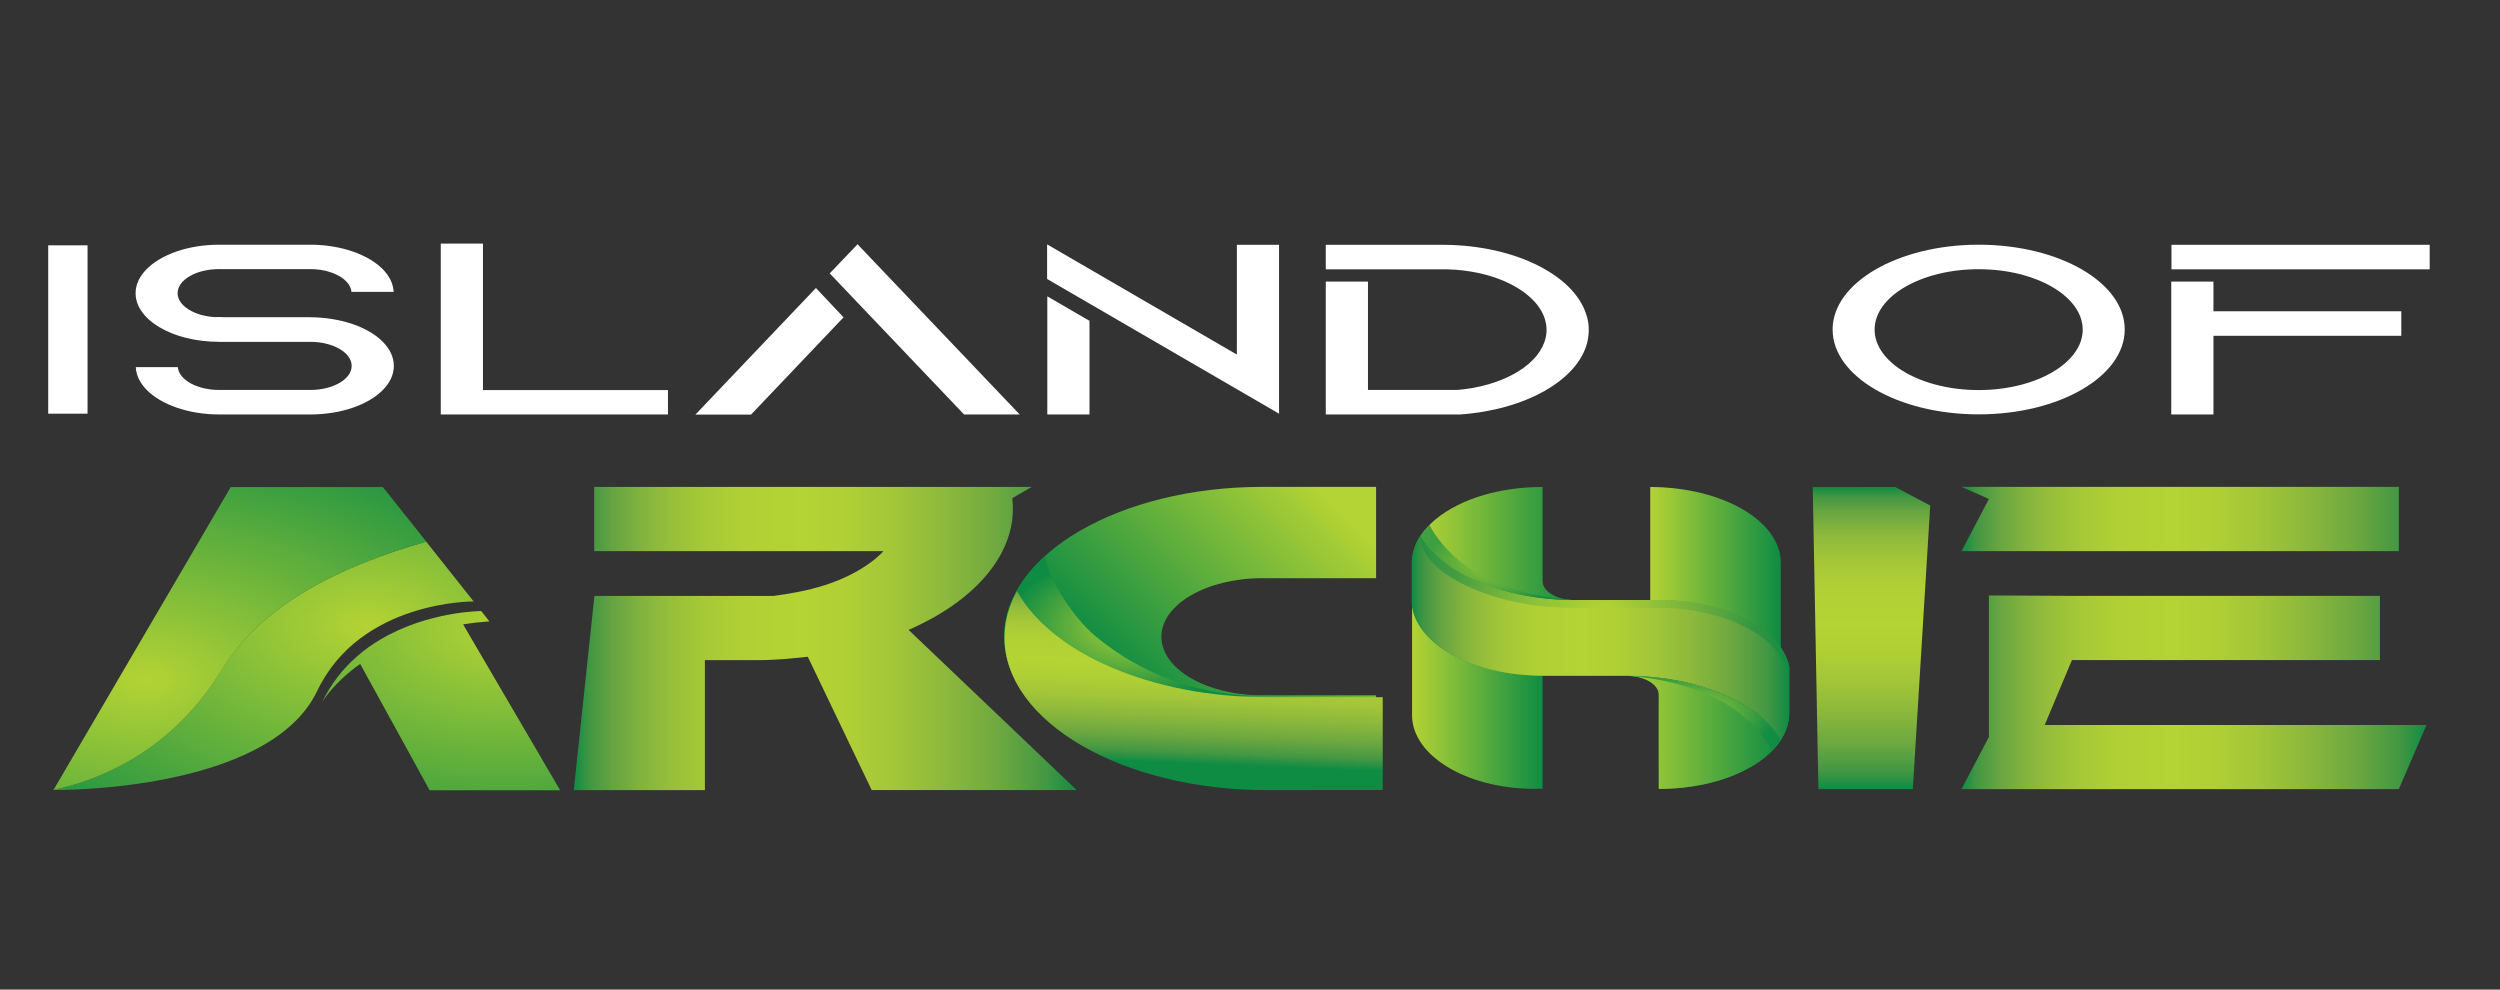 <?xml version="1.0" encoding="utf-8"?>
<!-- Generator: Adobe Illustrator 25.2.3, SVG Export Plug-In . SVG Version: 6.00 Build 0)  -->
<svg version="1.1" id="Layer_1" xmlns="http://www.w3.org/2000/svg" xmlns:xlink="http://www.w3.org/1999/xlink" x="0px" y="0px"
	 viewBox="0 0 1920 760" style="enable-background:new 0 0 1920 760;" xml:space="preserve">
<rect x="0" y="0" width="1920" height="760" fill="#333333" stroke="none"/>
<style type="text/css">
	.st0{fill:#FFFFFF;}
	.st1{fill:url(#SVGID_1_);}
	.st2{fill:url(#SVGID_2_);}
	.st3{fill:url(#SVGID_3_);}
	.st4{fill:url(#SVGID_4_);}
	.st5{fill:none;}
	.st6{fill:#010101;}
	.st7{fill:url(#SVGID_5_);}
	.st8{fill:url(#SVGID_6_);}
	.st9{fill:url(#SVGID_7_);}
	.st10{fill:url(#SVGID_8_);}
	.st11{fill:url(#SVGID_9_);}
	.st12{fill:url(#SVGID_10_);}
	.st13{fill:url(#SVGID_11_);}
	.st14{opacity:0.5;fill:url(#SVGID_12_);enable-background:new    ;}
	.st15{fill:url(#SVGID_13_);}
	.st16{fill:url(#SVGID_14_);}
	.st17{opacity:0.7;fill:url(#SVGID_15_);enable-background:new    ;}
	.st18{fill:url(#SVGID_16_);}
	.st19{opacity:0.7;fill:url(#SVGID_17_);enable-background:new    ;}
	.st20{fill:url(#SVGID_18_);}
	.st21{fill:url(#SVGID_19_);}
	.st22{fill:url(#SVGID_20_);}
	.st23{fill:url(#SVGID_21_);}
	.st24{fill:url(#SVGID_22_);}
	.st25{fill:url(#SVGID_23_);}
</style>
<g id="Layer_1_2_">
	<g>
		<g>
			<path class="st0" d="M36,318.31V187.76h32.4v130.55L36,318.31L36,318.31z M36,187.76v130.55h32.4V187.76H36z M67.24,188.44H37.02
				v129.28h30.22V188.44z"/>
			<path class="st0" d="M294.04,262.53c5.37,5.48,8.43,11.73,8.43,18.48c0,6.75-3.05,12.99-8.43,18.48
				c-11.04,11.23-31.82,18.82-55.79,18.82h-69.74c-23.83,0-44.75-7.6-55.79-18.82c-5.08-5.15-8.13-11.14-8.43-17.55h32.26
				c0.87,9.79,14.82,17.55,31.82,17.55h69.89c17.58,0,31.82-8.27,31.82-18.48s-14.24-18.48-31.82-18.48h-69.89
				c-18.02,0-34.44-4.31-46.06-11.31c-3.78-2.28-6.98-4.72-9.74-7.51c-5.37-5.48-8.43-11.73-8.43-18.48
				c0-6.75,3.05-12.99,8.43-18.48c11.04-11.23,31.82-18.82,55.79-18.82h68.15c0.58,0,1.17,0,1.6,0s1.17,0,1.6,0
				c23.24,0.34,43.3,7.85,54.19,18.74l0,0c5.08,5.15,8.13,11.14,8.43,17.47h-32.4c-0.87-9.54-14.24-17.13-30.66-17.47h-71.05
				c-17.58,0-31.82,8.27-31.82,18.48c0,9.54,12.65,17.47,28.63,18.39c1.01,0,2.18-0.08,3.19-0.08c1.89,0,3.78,0.08,5.52,0.17h64.22
				C262.23,243.8,283,251.31,294.04,262.53z"/>
			<path class="st0" d="M513,299.49v18.82H338.51V187.09h32.4v112.49h142.1v-0.08H513z"/>
			<path class="st0" d="M626.63,221.18l21.21,22.53L576.8,318.4h-42.71L626.63,221.18z M783.11,318.31H740.4l-81.81-85.91
				l-21.36-22.45l21.36-22.36l0,0l21.36,22.45L783.11,318.31z"/>
			<path class="st0" d="M982.31,188.02v129.7l-32.4-18.82l-113.33-65.82l0,0l-32.4-18.82v-26.58l145.73,84.64v-84.31H982.31z
				 M804.33,227.59l32.4,18.82v71.9h-32.4V227.59z"/>
			<path class="st0" d="M1220.16,253.42c0,3.29-0.44,6.41-1.17,9.62c-7.26,28.94-47.37,51.73-97.64,55.27H1018.2V216.29h32.4v83.2
				h68.58c33.27-2.79,60-17.55,66.84-36.54c1.17-3.12,1.74-6.33,1.74-9.62c0-3.12-0.58-6.24-1.6-9.2
				c-3.92-11.31-14.97-21.18-30.22-27.93c-12.65-5.57-28.04-8.95-44.75-9.36h-92.99v-18.82h90.67l0,0
				c56.23,0.34,102.43,24.64,110.13,56.12C1219.87,247.26,1220.16,250.29,1220.16,253.42z"/>
			<path class="st0" d="M1519.61,187.93c62.04,0,112.31,29.2,112.17,65.15c0,36.03-50.27,65.15-112.17,65.15
				c-62.04,0-112.17-29.2-112.17-65.15C1407.44,217.13,1457.72,187.93,1519.61,187.93z M1439.7,253.16
				c0,25.57,35.89,46.41,79.91,46.41s79.91-20.84,79.91-46.41s-35.89-46.41-79.91-46.41S1439.7,227.51,1439.7,253.16z"/>
			<path class="st0" d="M1667.68,206.84v-18.82H1866v18.82L1667.68,206.84L1667.68,206.84z M1699.92,239.07h144.28v18.82h-144.28
				v60.42h-32.4V216.29h32.4V239.07z"/>
		</g>
		
			<linearGradient id="SVGID_1_" gradientUnits="userSpaceOnUse" x1="440.659" y1="168.419" x2="826.983" y2="168.419" gradientTransform="matrix(1 0 0 1 0 322)">
			<stop  offset="0" style="stop-color:#0F8C44"/>
			<stop  offset="0.031" style="stop-color:#419643"/>
			<stop  offset="0.082" style="stop-color:#68A541"/>
			<stop  offset="0.136" style="stop-color:#83B33E"/>
			<stop  offset="0.195" style="stop-color:#98BF3A"/>
			<stop  offset="0.261" style="stop-color:#A7C937"/>
			<stop  offset="0.338" style="stop-color:#B1D035"/>
			<stop  offset="0.459" style="stop-color:#B4D334"/>
			<stop  offset="0.549" style="stop-color:#AFCF35"/>
			<stop  offset="0.645" style="stop-color:#A2C539"/>
			<stop  offset="0.742" style="stop-color:#8CB83C"/>
			<stop  offset="0.841" style="stop-color:#6FA940"/>
			<stop  offset="0.94" style="stop-color:#449743"/>
			<stop  offset="1" style="stop-color:#0F8C44"/>
		</linearGradient>
		<path class="st1" d="M620.38,504.38c-2.62,0.34-5.23,0.59-7.85,0.84c-0.87,0.08-1.89,0.17-3.05,0.25
			c-0.44,0.08-1.01,0.08-1.45,0.17h-0.14c-1.31,0.08-2.62,0.25-3.78,0.34c-0.58,0.08-1.17,0.08-1.74,0.17
			c-1.31,0.08-2.76,0.17-4.07,0.25c-1.6,0.08-2.91,0.17-4.22,0.25l-0.73,0.08h-0.87c-1.31,0.08-2.62,0.08-3.92,0.17
			c-0.29,0-0.73,0-1.17,0c-1.01,0-2.04,0.08-3.05,0.08h-0.13h-1.01h-1.01h-0.14h-0.14c-1.31,0-2.62,0-3.92,0h-36.62v99.83H440.66
			l15.84-149.11h137.31c-0.29,0,14.67-1.77,28.63-5.15c0.44-0.08,0.87-0.17,1.17-0.34c13.08-3.29,24.84-7.93,35.16-13.84
			c7.85-4.47,14.53-9.54,19.76-15.11h-56.09h15.84H456.35v-49.28h335.92l-14.82,8.6c0.29,2.79,0.44,5.48,0.44,8.19
			c0,8.52-1.6,17.04-4.8,25.23c-8.29,21.77-27.32,41.69-54.78,57.47c-2.62,1.52-5.23,2.87-7.7,4.13c-0.87,0.42-1.74,0.93-2.62,1.35
			c-0.14,0.08-0.29,0.17-0.44,0.25c-1.17,0.51-2.18,1.1-3.35,1.6c-0.87,0.42-1.74,0.76-2.47,1.18c-0.44,0.25-0.87,0.42-1.45,0.68
			l-0.44,0.17c-0.58,0.34-1.31,0.59-2.04,0.93l114.35,108.94l14.82,14.09h-157.5"/>
		
			<linearGradient id="SVGID_2_" gradientUnits="userSpaceOnUse" x1="1506.397" y1="167.992" x2="1863.536" y2="167.992" gradientTransform="matrix(1 0 0 1 0 322)">
			<stop  offset="0" style="stop-color:#0F8C44"/>
			<stop  offset="0.031" style="stop-color:#419643"/>
			<stop  offset="0.082" style="stop-color:#68A541"/>
			<stop  offset="0.136" style="stop-color:#83B33E"/>
			<stop  offset="0.195" style="stop-color:#98BF3A"/>
			<stop  offset="0.261" style="stop-color:#A7C937"/>
			<stop  offset="0.338" style="stop-color:#B1D035"/>
			<stop  offset="0.459" style="stop-color:#B4D334"/>
			<stop  offset="0.549" style="stop-color:#AFCF35"/>
			<stop  offset="0.645" style="stop-color:#A2C539"/>
			<stop  offset="0.742" style="stop-color:#8CB83C"/>
			<stop  offset="0.841" style="stop-color:#6FA940"/>
			<stop  offset="0.94" style="stop-color:#449743"/>
			<stop  offset="1" style="stop-color:#0F8C44"/>
		</linearGradient>
		<path class="st2" d="M1842.32,374.01v49.28H1506.4l21.07-40.09l-21.07-9.28h335.92V374.01z M1570.32,556.79h293.21l-21.21,49.28
			H1506.4l21.07-40.09v-9.28v-99.41l63.79,0.34h236.54v49.28h-236.54L1570.32,556.79z"/>
		
			<linearGradient id="SVGID_3_" gradientUnits="userSpaceOnUse" x1="863.109" y1="1208.688" x2="1095.169" y2="1208.688" gradientTransform="matrix(4.489700e-11 1 -1 4.489700e-11 2645.986 -489.103)">
			<stop  offset="0" style="stop-color:#0F8C44"/>
			<stop  offset="0.031" style="stop-color:#419643"/>
			<stop  offset="0.082" style="stop-color:#68A541"/>
			<stop  offset="0.136" style="stop-color:#83B33E"/>
			<stop  offset="0.195" style="stop-color:#98BF3A"/>
			<stop  offset="0.261" style="stop-color:#A7C937"/>
			<stop  offset="0.338" style="stop-color:#B1D035"/>
			<stop  offset="0.459" style="stop-color:#B4D334"/>
			<stop  offset="0.549" style="stop-color:#AFCF35"/>
			<stop  offset="0.645" style="stop-color:#A2C539"/>
			<stop  offset="0.742" style="stop-color:#8CB83C"/>
			<stop  offset="0.841" style="stop-color:#6FA940"/>
			<stop  offset="0.94" style="stop-color:#449743"/>
			<stop  offset="1" style="stop-color:#0F8C44"/>
		</linearGradient>
		<path class="st3" d="M1469.05,606.07h-72.51l-4.36-231.98l63.35-0.08l26.88,14.26L1469.05,606.07z"/>
		<g>
			<g>
				
					<radialGradient id="SVGID_4_" cx="163.167" cy="316.173" r="5.823" gradientTransform="matrix(1 0 0 0.581 0 405.4)" gradientUnits="userSpaceOnUse">
					<stop  offset="0" style="stop-color:#56C5CD"/>
					<stop  offset="1" style="stop-color:#6F2A81"/>
				</radialGradient>
				<path class="st4" d="M170.4,586.74c-4.8,1.69-9.59,3.2-14.38,4.64C160.81,589.95,165.61,588.43,170.4,586.74z"/>
				<path class="st5" d="M67.09,605.9c-1.6,0.08-3.19,0.17-4.64,0.25C64.04,606.07,65.5,605.98,67.09,605.9z"/>
				<path class="st5" d="M111.12,601.17c-2.04,0.34-4.07,0.59-6.1,0.93C106.9,601.77,108.94,601.51,111.12,601.17z"/>
				<path class="st5" d="M118.24,599.99c-2.18,0.34-4.22,0.76-6.39,1.01C114.02,600.67,116.2,600.33,118.24,599.99z"/>
				<path class="st5" d="M62.31,606.15c-1.45,0.08-3.05,0.17-4.36,0.17C59.25,606.32,60.7,606.24,62.31,606.15z"/>
				<path class="st5" d="M104,602.19c-2.04,0.25-4.07,0.59-5.95,0.76C99.93,602.78,101.97,602.53,104,602.19z"/>
				<path class="st5" d="M72.47,605.56c-1.74,0.08-3.35,0.25-4.94,0.34C69.13,605.81,70.73,605.65,72.47,605.56z"/>
				<path class="st5" d="M78.14,605.05c-1.74,0.17-3.49,0.25-5.23,0.42C74.65,605.4,76.39,605.22,78.14,605.05z"/>
				<path class="st5" d="M97.17,603.12c-2.04,0.25-3.92,0.51-5.81,0.68C93.24,603.62,95.14,603.37,97.17,603.12z"/>
				<path class="st5" d="M125.64,598.65c-2.18,0.42-4.36,0.84-6.54,1.18C121.29,599.4,123.47,599.06,125.64,598.65z"/>
				<path class="st5" d="M90.49,603.88c-1.89,0.25-3.78,0.42-5.67,0.59C86.71,604.3,88.6,604.13,90.49,603.88z"/>
				<path class="st5" d="M148.32,593.5c-2.32,0.59-4.64,1.18-6.98,1.77C143.66,594.68,145.99,594.09,148.32,593.5z"/>
				<path class="st5" d="M57.79,606.41c-1.45,0.08-2.76,0.08-4.07,0.17C55.03,606.49,56.34,606.49,57.79,606.41z"/>
				<path class="st5" d="M140.76,595.35c-2.32,0.51-4.5,1.01-6.82,1.52C136.11,596.45,138.43,595.94,140.76,595.35z"/>
				<path class="st5" d="M84.24,604.55c-1.89,0.17-3.63,0.34-5.52,0.51C80.46,604.89,82.35,604.72,84.24,604.55z"/>
				<path class="st5" d="M53.73,606.57c-1.31,0.08-2.47,0.08-3.63,0.08C51.26,606.66,52.42,606.57,53.73,606.57z"/>
				<path class="st5" d="M133.2,597.04c-2.18,0.51-4.36,0.93-6.68,1.35C128.7,597.97,130.88,597.54,133.2,597.04z"/>
				<path class="st5" d="M41.67,606.74c0.58,0,1.31,0,2.32,0C42.98,606.74,42.25,606.74,41.67,606.74z"/>
				<path class="st5" d="M41.67,606.74L41.67,606.74c0.58,0,1.31,0,2.32,0h-3.05h0.14l0,0C41.23,606.74,41.37,606.74,41.67,606.74z"
					/>
				<path class="st5" d="M148.46,593.41c1.17-0.34,2.47-0.68,3.63-1.01C150.78,592.82,149.63,593.16,148.46,593.41L148.46,593.41z"
					/>
				<path class="st6" d="M119.26,599.82c-0.29,0.08-0.58,0.08-0.87,0.17C118.53,599.91,118.82,599.82,119.26,599.82z"/>
				<path class="st6" d="M53.73,606.57L53.73,606.57L53.73,606.57z"/>
				<path class="st6" d="M57.94,606.41C57.79,606.41,57.79,606.41,57.94,606.41C57.79,606.41,57.79,606.41,57.94,606.41z"/>
				<path class="st6" d="M126.52,598.47c-0.29,0.08-0.58,0.08-0.87,0.17C125.94,598.56,126.23,598.47,126.52,598.47z"/>
				<path class="st6" d="M84.82,604.46c-0.29,0-0.44,0.08-0.73,0.08C84.38,604.55,84.68,604.46,84.82,604.46z"/>
				<path class="st6" d="M148.32,593.5L148.32,593.5L148.32,593.5L148.32,593.5z"/>
				<path class="st6" d="M133.93,596.87c-0.29,0.08-0.58,0.08-0.73,0.17C133.35,597.04,133.64,596.96,133.93,596.87z"/>
				<path class="st6" d="M141.34,595.18c-0.14,0.08-0.44,0.08-0.58,0.17C140.91,595.35,141.05,595.26,141.34,595.18z"/>
				<path class="st6" d="M78.72,605.05c-0.14,0-0.44,0-0.58,0.08C78.29,605.05,78.57,605.05,78.72,605.05z"/>
				<path class="st6" d="M97.9,603.03c-0.29,0-0.58,0.08-0.87,0.08C97.46,603.03,97.75,603.03,97.9,603.03z"/>
				<path class="st6" d="M72.9,605.48c-0.14,0-0.29,0-0.44,0C72.62,605.56,72.76,605.48,72.9,605.48z"/>
				<path class="st6" d="M62.45,606.15c-0.14,0-0.14,0-0.29,0C62.31,606.15,62.45,606.15,62.45,606.15z"/>
				<path class="st6" d="M91.36,603.79c-0.29,0-0.58,0.08-0.73,0.08C90.78,603.88,91.06,603.79,91.36,603.79z"/>
				<path class="st6" d="M112,601.01c-0.29,0.08-0.58,0.08-0.87,0.17C111.41,601.09,111.7,601.09,112,601.01z"/>
				<path class="st6" d="M104.88,602.1c-0.29,0-0.58,0.08-0.87,0.08C104.29,602.19,104.58,602.1,104.88,602.1z"/>
				<path class="st6" d="M67.53,605.9c-0.14,0-0.29,0-0.29,0S67.39,605.9,67.53,605.9z"/>
				
					<radialGradient id="SVGID_5_" cx="387.291" cy="132.642" r="357.054" gradientTransform="matrix(1 0 0 0.581 0 405.4)" gradientUnits="userSpaceOnUse">
					<stop  offset="0" style="stop-color:#B4D334"/>
					<stop  offset="1" style="stop-color:#0F8C44"/>
				</radialGradient>
				<path class="st7" d="M355.65,479.49c6.39-1.01,13.08-1.77,20.2-2.28l-6.25-7.93c0,0-40.68,0.08-77.29,21.77
					c-6.39,3.71-12.65,8.19-18.6,13.42v0.08c-10.31,9.03-19.47,20.42-26.3,34.68c0,0,8.13-14.35,29.21-29.37l5.81,10.63l27.45,49.87
					l20.05,36.54h100.25L355.65,479.49z"/>
				
					<radialGradient id="SVGID_6_" cx="281.843" cy="129.074" r="380.85" gradientTransform="matrix(1 0 0 0.581 0 405.4)" gradientUnits="userSpaceOnUse">
					<stop  offset="0" style="stop-color:#B4D334"/>
					<stop  offset="1" style="stop-color:#0F8C44"/>
				</radialGradient>
				<path class="st8" d="M170.4,514.17c-38.65,63.21-94.01,84.98-129.46,92.49v0.08c0,0,165.35,2.28,202.68-76.12
					c33.27-69.7,120.16-68.69,120.16-68.69l-36.47-45.99C258.59,435.35,199.9,466.07,170.4,514.17z"/>
				
					<radialGradient id="SVGID_7_" cx="112.129" cy="200.868" r="374.301" gradientTransform="matrix(1 0 0 0.581 0 405.4)" gradientUnits="userSpaceOnUse">
					<stop  offset="0" style="stop-color:#B4D334"/>
					<stop  offset="1" style="stop-color:#0F8C44"/>
				</radialGradient>
				<path class="st9" d="M177.23,374.01L41.09,606.66c35.45-7.51,90.67-29.37,129.46-92.49c29.5-48.1,88.19-78.82,156.92-98.14
					l-33.41-41.94H177.23L177.23,374.01L177.23,374.01z"/>
			</g>
		</g>
		<g>
			<g>
				<g>
					<g>
						<g>
							
								<linearGradient id="SVGID_8_" gradientUnits="userSpaceOnUse" x1="1267.388" y1="123.522" x2="1367.64" y2="123.522" gradientTransform="matrix(1 0 0 1 0 322)">
								<stop  offset="0" style="stop-color:#B4D334"/>
								<stop  offset="1" style="stop-color:#0F8C44"/>
							</linearGradient>
							<path class="st10" d="M1367.64,432.23v84.81c-18.46-21.27-100.25-35.61-100.25-35.61V374.01
								C1322.74,374.09,1367.64,400.08,1367.64,432.23z"/>
						</g>
					</g>
					<g>
						<g>
							
								<linearGradient id="SVGID_9_" gradientUnits="userSpaceOnUse" x1="1084.458" y1="213.151" x2="1184.71" y2="213.151" gradientTransform="matrix(1 0 0 1 0 322)">
								<stop  offset="0" style="stop-color:#B4D334"/>
								<stop  offset="1" style="stop-color:#0F8C44"/>
							</linearGradient>
							<path class="st11" d="M1084.46,549.28v-84.81c18.46,21.27,100.25,35.61,100.25,35.61v105.65
								C1129.79,607.76,1084.46,581.59,1084.46,549.28z"/>
						</g>
					</g>
				</g>
				<g>
					<g>
						
							<radialGradient id="SVGID_10_" cx="1229.233" cy="145.513" r="140.081" gradientTransform="matrix(1 0 0 0.581 0 405.4)" gradientUnits="userSpaceOnUse">
							<stop  offset="0" style="stop-color:#B4D334"/>
							<stop  offset="1" style="stop-color:#0F8C44"/>
						</radialGradient>
						<path class="st12" d="M1374.17,512.31v35.27c0,7.34-2.32,14.35-6.54,20.76c-16.56-28.35-62.18-48.77-116.39-49.37
							c-0.73,0-1.45-0.08-2.18-0.08h-64.66c-53.61,0-97.35-24.47-100.11-55.19v-31.47c0-7.34,2.32-14.26,6.54-20.76
							c6.25,10.72,16.56,20.25,30.08,28.1c22.66,13.16,53.91,21.27,88.49,21.27h65.09C1326.08,460.84,1368.51,483.37,1374.17,512.31
							z"/>
						
							<linearGradient id="SVGID_11_" gradientUnits="userSpaceOnUse" x1="1084.296" y1="167.913" x2="1374.171" y2="167.913" gradientTransform="matrix(1 0 0 1 0 322)">
							<stop  offset="0" style="stop-color:#0F8C44"/>
							<stop  offset="0.031" style="stop-color:#419643"/>
							<stop  offset="0.082" style="stop-color:#68A541"/>
							<stop  offset="0.136" style="stop-color:#83B33E"/>
							<stop  offset="0.195" style="stop-color:#98BF3A"/>
							<stop  offset="0.261" style="stop-color:#A7C937"/>
							<stop  offset="0.338" style="stop-color:#B1D035"/>
							<stop  offset="0.459" style="stop-color:#B4D334"/>
							<stop  offset="0.549" style="stop-color:#AFCF35"/>
							<stop  offset="0.645" style="stop-color:#A2C539"/>
							<stop  offset="0.742" style="stop-color:#8CB83C"/>
							<stop  offset="0.841" style="stop-color:#6FA940"/>
							<stop  offset="0.94" style="stop-color:#449743"/>
							<stop  offset="1" style="stop-color:#0F8C44"/>
						</linearGradient>
						<path class="st13" d="M1374.17,512.31v35.27c0,7.34-2.32,14.35-6.54,20.76c-16.56-28.35-62.18-48.77-116.39-49.37
							c-0.73,0-1.45-0.08-2.18-0.08h-64.66c-53.61,0-97.35-24.47-100.11-55.19v-31.47c0-7.34,2.32-14.26,6.54-20.76
							c6.25,10.72,16.56,20.25,30.08,28.1c22.66,13.16,53.91,21.27,88.49,21.27h65.09C1326.08,460.84,1368.51,483.37,1374.17,512.31
							z"/>
						<g>
							
								<radialGradient id="SVGID_12_" cx="1232.43" cy="103.079" r="119.729" gradientTransform="matrix(1 0 0 0.581 0 405.4)" gradientUnits="userSpaceOnUse">
								<stop  offset="0" style="stop-color:#B4D334"/>
								<stop  offset="1" style="stop-color:#0F8C44"/>
							</radialGradient>
							<path class="st14" d="M1374.17,512.31v6.75c-5.81-29.45-48.82-52.24-100.98-52.24h-66.11c-35.02,0-66.54-8.44-89.8-21.6
								c-26.45-15.02-27.46-31.98-26.3-33.75c6.25,10.72,16.56,20.25,30.08,28.1c22.66,13.16,53.91,21.27,88.49,21.27h65.09
								C1326.08,460.84,1368.51,483.37,1374.17,512.31z"/>
						</g>
						
							<radialGradient id="SVGID_13_" cx="1309.447" cy="270.529" r="66.947" gradientTransform="matrix(1 0 0 0.581 0 405.4)" gradientUnits="userSpaceOnUse">
							<stop  offset="0" style="stop-color:#B4D334"/>
							<stop  offset="1" style="stop-color:#0F8C44"/>
						</radialGradient>
						<path class="st15" d="M1367.64,568.43c-5.95,9.03-15.69,17.04-28.19,23.29c-17.58,8.86-40.39,14.18-65.53,14.18v-72.4
							c0-7.6-10.03-13.75-22.66-14.35C1305.45,519.57,1351.07,540.08,1367.64,568.43z"/>
					</g>
				</g>
				<g>
					
						<linearGradient id="SVGID_14_" gradientUnits="userSpaceOnUse" x1="1090.989" y1="95.422" x2="1209.555" y2="95.422" gradientTransform="matrix(1 0 0 1 0 322)">
						<stop  offset="0" style="stop-color:#B4D334"/>
						<stop  offset="1" style="stop-color:#0F8C44"/>
					</linearGradient>
					<path class="st16" d="M1209.56,460.84c-34.58,0-65.82-8.1-88.49-21.27c-13.51-7.85-23.83-17.39-30.08-28.1
						c5.95-9.03,15.69-17.04,28.04-23.29c17.58-8.86,40.53-14.18,65.67-14.18v72.4C1184.71,454.34,1195.75,460.84,1209.56,460.84z"
						/>
					
						<radialGradient id="SVGID_15_" cx="1150.272" cy="45.763" r="54.697" gradientTransform="matrix(1 0 0 0.581 0 405.4)" gradientUnits="userSpaceOnUse">
						<stop  offset="0" style="stop-color:#B4D334"/>
						<stop  offset="1" style="stop-color:#0F8C44"/>
					</radialGradient>
					<path class="st17" d="M1209.56,460.84c-34.58,0-65.82-8.1-88.49-21.27c-13.51-7.85-23.83-17.39-30.08-28.1
						c1.89-2.87,4.22-5.65,6.82-8.35c5.23,10.55,16.56,23.38,27.6,31.22c18.89,13.5,46.06,23.12,77.73,25.99l0,0
						C1205.19,460.67,1207.37,460.84,1209.56,460.84z"/>
				</g>
				<g>
					
						<linearGradient id="SVGID_16_" gradientUnits="userSpaceOnUse" x1="1249.074" y1="240.48" x2="1367.64" y2="240.48" gradientTransform="matrix(1 0 0 1 0 322)">
						<stop  offset="0" style="stop-color:#B4D334"/>
						<stop  offset="1" style="stop-color:#0F8C44"/>
					</linearGradient>
					<path class="st18" d="M1249.07,519.06c34.58,0,65.82,8.1,88.49,21.27c13.51,7.85,23.83,17.39,30.08,28.1
						c-5.95,9.03-15.69,17.04-28.04,23.29c-17.58,8.86-40.53,14.18-65.67,14.18v-72.4C1273.92,525.48,1262.88,519.06,1249.07,519.06
						z"/>
					
						<radialGradient id="SVGID_17_" cx="1308.357" cy="245.395" r="54.697" gradientTransform="matrix(1 0 0 0.581 0 405.4)" gradientUnits="userSpaceOnUse">
						<stop  offset="0" style="stop-color:#B4D334"/>
						<stop  offset="1" style="stop-color:#0F8C44"/>
					</radialGradient>
					<path class="st19" d="M1249.07,519.06c34.58,0,65.82,8.1,88.49,21.27c13.51,7.85,23.83,17.39,30.08,28.1
						c-1.89,2.87-4.22,5.65-6.82,8.35c-5.23-10.55-16.56-23.38-27.6-31.22c-18.89-13.5-46.06-23.12-77.73-25.99l0,0
						C1253.43,519.23,1251.25,519.06,1249.07,519.06z"/>
				</g>
			</g>
		</g>
		
			<linearGradient id="SVGID_18_" gradientUnits="userSpaceOnUse" x1="1040.991" y1="82.135" x2="894.258" y2="228.868" gradientTransform="matrix(1 0 0 1 0 322)">
			<stop  offset="0" style="stop-color:#B4D334"/>
			<stop  offset="1" style="stop-color:#0F8C44"/>
		</linearGradient>
		<path class="st20" d="M969.38,604.13c-109.27,0-198.18-51.65-198.18-115.1c0-63.46,88.92-115.1,198.18-115.1h87.46v70.12h-87.46
			c-42.71,0-77.45,20.17-77.45,44.98c0,24.81,34.72,44.98,77.45,44.98h87.46v70.12"/>
		
			<radialGradient id="SVGID_19_" cx="870.289" cy="130.577" r="96.279" gradientTransform="matrix(1 0 0 0.581 0 405.4)" gradientUnits="userSpaceOnUse">
			<stop  offset="0" style="stop-color:#B4D334"/>
			<stop  offset="1" style="stop-color:#0F8C44"/>
		</radialGradient>
		<path class="st21" d="M969.38,534.09c0,0-67.56,5.15-128.44-45.82c-14.97-12.57-34.87-40.67-38.21-61.26
			c-19.91,17.89-31.53,39.24-31.53,62.11c0,8.35,1.6,16.54,4.5,24.39C872.9,543.45,969.38,534.09,969.38,534.09z"/>
		
			<linearGradient id="SVGID_20_" gradientUnits="userSpaceOnUse" x1="920.646" y1="125.295" x2="915.182" y2="264.409" gradientTransform="matrix(1 0 0 1 0 322)">
			<stop  offset="0" style="stop-color:#0F8C44"/>
			<stop  offset="0.031" style="stop-color:#419643"/>
			<stop  offset="0.082" style="stop-color:#68A541"/>
			<stop  offset="0.136" style="stop-color:#83B33E"/>
			<stop  offset="0.195" style="stop-color:#98BF3A"/>
			<stop  offset="0.261" style="stop-color:#A7C937"/>
			<stop  offset="0.338" style="stop-color:#B1D035"/>
			<stop  offset="0.459" style="stop-color:#B4D334"/>
			<stop  offset="0.549" style="stop-color:#AFCF35"/>
			<stop  offset="0.645" style="stop-color:#A2C539"/>
			<stop  offset="0.742" style="stop-color:#8CB83C"/>
			<stop  offset="0.841" style="stop-color:#6FA940"/>
			<stop  offset="0.94" style="stop-color:#449743"/>
			<stop  offset="1" style="stop-color:#0F8C44"/>
		</linearGradient>
		<path class="st22" d="M1061.94,606.74v-71.31h-88.92c-89.8,0-165.92-34.26-191.94-81.43c-6.25,11.23-9.59,23.21-9.59,35.7
			c0,64.56,90.37,117.13,201.67,117.13"/>
		
			<linearGradient id="SVGID_21_" gradientUnits="userSpaceOnUse" x1="436.724" y1="284.408" x2="436.724" y2="284.408" gradientTransform="matrix(1 0 0 1 0 322)">
			<stop  offset="0" style="stop-color:#0F8C44"/>
			<stop  offset="0.031" style="stop-color:#419643"/>
			<stop  offset="0.082" style="stop-color:#68A541"/>
			<stop  offset="0.136" style="stop-color:#83B33E"/>
			<stop  offset="0.195" style="stop-color:#98BF3A"/>
			<stop  offset="0.261" style="stop-color:#A7C937"/>
			<stop  offset="0.338" style="stop-color:#B1D035"/>
			<stop  offset="0.459" style="stop-color:#B4D334"/>
			<stop  offset="0.549" style="stop-color:#AFCF35"/>
			<stop  offset="0.645" style="stop-color:#A2C539"/>
			<stop  offset="0.742" style="stop-color:#8CB83C"/>
			<stop  offset="0.841" style="stop-color:#6FA940"/>
			<stop  offset="0.94" style="stop-color:#449743"/>
			<stop  offset="1" style="stop-color:#0F8C44"/>
		</linearGradient>
		<path class="st23" d="M436.72,606.41"/>
		
			<linearGradient id="SVGID_22_" gradientUnits="userSpaceOnUse" x1="1518.935" y1="255.761" x2="1519.112" y2="255.761" gradientTransform="matrix(1 0 0 1 0 322)">
			<stop  offset="0" style="stop-color:#B4D334"/>
			<stop  offset="1" style="stop-color:#0F8C44"/>
		</linearGradient>
		<path class="st24" d="M1518.89,577.8l0.29-0.08L1518.89,577.8z"/>
		
			<linearGradient id="SVGID_23_" gradientUnits="userSpaceOnUse" x1="1568.438" y1="193.651" x2="1568.438" y2="193.651" gradientTransform="matrix(1 0 0 1 0 322)">
			<stop  offset="0" style="stop-color:#B4D334"/>
			<stop  offset="1" style="stop-color:#0F8C44"/>
		</linearGradient>
		<path class="st25" d="M1568.44,482.28v66.75c0-0.34,0-0.68,0-1.01V482.28L1568.44,482.28z"/>
	</g>
</g>
</svg>
